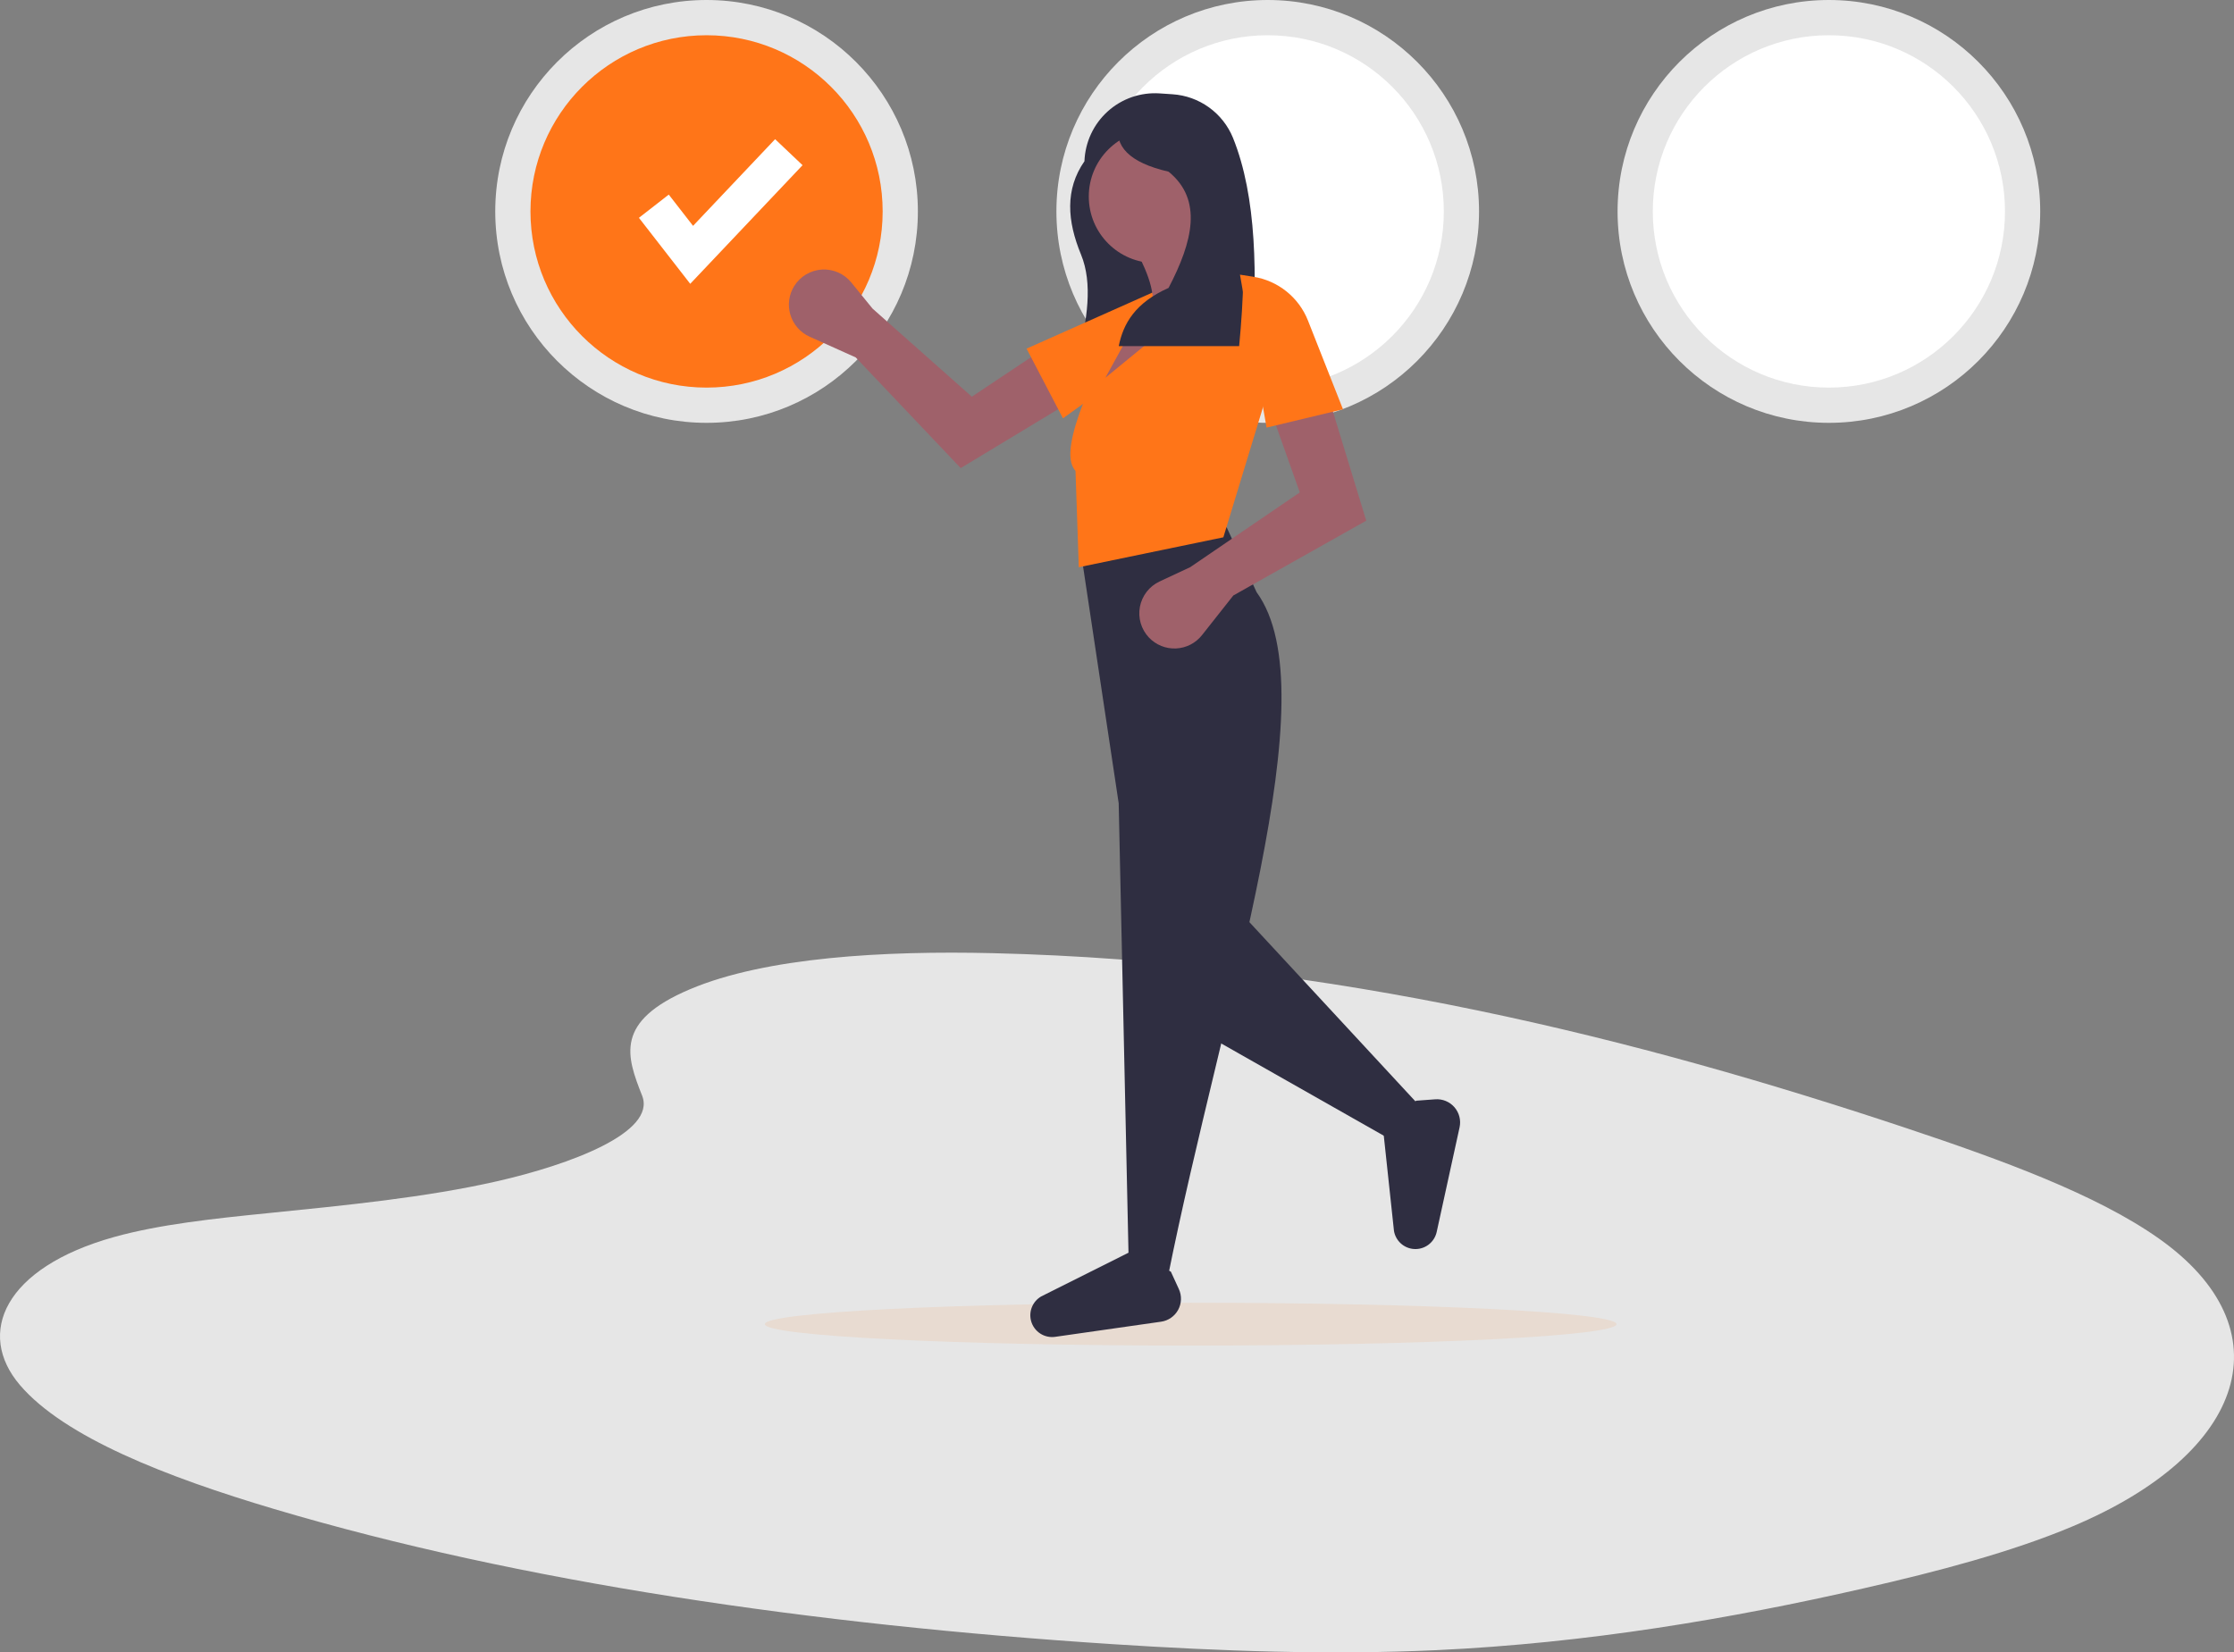<svg width="830" height="614" viewBox="0 0 830 614" fill="none" xmlns="http://www.w3.org/2000/svg">
<rect x="0" y="0" width="830" height="614" fill="#808080" stroke="none"/>
<path d="M256.269 367.627C284.43 355.669 328.636 353.23 368.872 354.188C495.262 357.176 609.349 386.24 708.029 419.12C743.757 431.027 778.928 443.856 802.12 460.248C849.326 493.616 835.322 539.839 769.683 567.328C747.347 576.682 720.275 583.876 692.477 590.2C643.044 601.505 589.739 610.572 533.643 613.185C493.648 615.023 453.153 613.525 413.393 610.955C302.29 603.752 193.244 587.926 101.84 560.726C61.748 548.819 23.964 534.012 7.459 514.737C-9.045 495.462 1.506 471.057 42.444 459.647C59.385 454.935 79.616 452.801 99.436 450.807C128.605 447.863 158.242 444.954 184.564 438.97C211.757 432.786 243.951 420.827 238.571 407.144C232.771 392.459 228.14 379.569 256.269 367.627Z" fill="#E6E6E6"/>
<path d="M442.38 500C529.755 500 600.587 496.438 600.587 492.045C600.587 487.651 529.755 484.089 442.38 484.089C355.004 484.089 284.172 487.651 284.172 492.045C284.172 496.438 355.004 500 442.38 500Z" fill="#E8DBD1"/>
<path d="M262.511 157.124C305.871 157.124 341.021 121.951 341.021 78.562C341.021 35.173 305.871 0 262.511 0C219.15 0 184 35.173 184 78.562C184 121.951 219.15 157.124 262.511 157.124Z" fill="#E6E6E6"/>
<path d="M262.511 144.031C298.644 144.031 327.936 114.719 327.936 78.562C327.936 42.405 298.644 13.094 262.511 13.094C226.377 13.094 197.085 42.405 197.085 78.562C197.085 114.719 226.377 144.031 262.511 144.031Z" fill="#FF7518"/>
<path d="M471 157.124C514.36 157.124 549.511 121.951 549.511 78.562C549.511 35.173 514.36 0 471 0C427.64 0 392.489 35.173 392.489 78.562C392.489 121.951 427.64 157.124 471 157.124Z" fill="#E6E6E6"/>
<path d="M471 144.031C507.133 144.031 536.426 114.719 536.426 78.562C536.426 42.405 507.133 13.094 471 13.094C434.866 13.094 405.574 42.405 405.574 78.562C405.574 114.719 434.866 144.031 471 144.031Z" fill="white"/>
<path d="M679.489 157.124C722.85 157.124 758 121.951 758 78.562C758 35.173 722.85 0 679.489 0C636.129 0 600.979 35.173 600.979 78.562C600.979 121.951 636.129 157.124 679.489 157.124Z" fill="#E6E6E6"/>
<path d="M679.489 144.031C715.623 144.031 744.915 114.719 744.915 78.562C744.915 42.405 715.623 13.094 679.489 13.094C643.356 13.094 614.064 42.405 614.064 78.562C614.064 114.719 643.356 144.031 679.489 144.031Z" fill="white"/>
<path d="M256.442 105.461L237.382 80.939L248.466 72.311L257.491 83.923L287.979 51.719L298.173 61.383L256.442 105.461Z" fill="white"/>
<path d="M401.63 94.582C396.474 82.121 395.637 70.36 402.905 59.913C403.035 56.403 403.867 52.955 405.353 49.772C406.839 46.59 408.949 43.739 411.557 41.388C414.165 39.037 417.219 37.234 420.536 36.086C423.854 34.938 427.368 34.469 430.87 34.706L435.609 35.026C440.502 35.344 445.206 37.034 449.183 39.902C453.161 42.77 456.251 46.701 458.101 51.244C466.938 73.175 467.216 102.323 465.01 133.565H400.196C404.046 118.954 406.022 105.241 401.63 94.582Z" fill="#2F2E41"/>
<path d="M317.929 132.814L300.801 125.115C299.095 124.348 297.573 123.223 296.339 121.816C295.105 120.408 294.188 118.752 293.649 116.959C293.111 115.166 292.964 113.279 293.219 111.424C293.473 109.569 294.123 107.791 295.125 106.21C296.232 104.461 297.74 103.001 299.522 101.949C301.304 100.898 303.311 100.286 305.376 100.163C307.442 100.04 309.506 100.411 311.401 101.243C313.295 102.076 314.964 103.348 316.271 104.953L324.183 114.675L361.074 147.415L385.596 131.04L396.71 149.895L356.932 173.939L317.929 132.814Z" fill="#9F616A"/>
<path d="M394.924 155.441L381.402 129.549L434.057 106.08L434.512 111.033C434.932 115.59 434.154 120.178 432.255 124.342C430.357 128.506 427.404 132.101 423.689 134.77L394.924 155.441Z" fill="#FF7518"/>
<path d="M463.159 104.534L409.455 149.007L406.369 144.683L421.184 118.123L427.974 115.034C429.601 108.137 425.447 98.888 419.949 89.091L445.875 85.385C447.126 93.799 452.825 100.21 463.159 104.534Z" fill="#9F616A"/>
<path d="M527.973 411.523L519.023 424.803L447.727 384.345L457.603 335.548L527.973 411.523Z" fill="#2F2E41"/>
<path d="M433.838 474.836L419.332 468.35L415.628 298.487L401.739 206.143L455.751 195.951L466.862 220.041C494.167 257.515 454.363 372.337 433.838 474.836Z" fill="#2F2E41"/>
<path d="M435.007 472.528L437.984 479.01C438.543 480.228 438.81 481.56 438.765 482.9C438.719 484.24 438.361 485.55 437.72 486.727C437.079 487.904 436.172 488.915 435.071 489.679C433.971 490.444 432.707 490.941 431.381 491.13L392.03 496.755C390.095 497.032 388.125 496.598 386.486 495.534C384.846 494.47 383.647 492.848 383.11 490.967C382.615 489.236 382.712 487.39 383.385 485.72C384.057 484.05 385.267 482.652 386.823 481.747L419.882 465.189L435.007 472.528Z" fill="#2F2E41"/>
<path d="M526.131 409.014L533.241 408.491C534.577 408.393 535.917 408.609 537.155 409.12C538.394 409.632 539.495 410.426 540.373 411.439C541.25 412.451 541.88 413.655 542.21 414.954C542.541 416.253 542.564 417.612 542.277 418.921L533.776 457.778C533.358 459.688 532.263 461.383 530.693 462.548C529.123 463.713 527.185 464.269 525.237 464.115V464.115C523.443 463.972 521.748 463.236 520.42 462.021C519.092 460.806 518.206 459.183 517.904 457.408L513.969 420.625L526.131 409.014Z" fill="#2F2E41"/>
<path d="M429.208 97.739C442.845 97.739 453.9 86.677 453.9 73.032C453.9 59.386 442.845 48.324 429.208 48.324C415.572 48.324 404.517 59.386 404.517 73.032C404.517 86.677 415.572 97.739 429.208 97.739Z" fill="#9F616A"/>
<path d="M454.517 199.657L400.813 210.775L399.579 174.95C391.802 166.711 409.939 133.717 416.245 118.123L424.27 115.652L410.69 140.359L458.22 101.445L467.48 103.916L469.949 149.007L454.517 199.657Z" fill="#FF7518"/>
<path d="M458.22 221.276L446.574 236.014C445.414 237.483 443.952 238.685 442.287 239.538C440.621 240.392 438.792 240.877 436.923 240.961C435.054 241.046 433.189 240.727 431.454 240.027C429.719 239.326 428.154 238.261 426.867 236.903V236.903C425.443 235.401 424.396 233.582 423.813 231.595C423.23 229.609 423.127 227.512 423.512 225.478C423.898 223.444 424.761 221.531 426.031 219.897C427.301 218.262 428.941 216.953 430.816 216.078L442.171 210.775L482.912 182.98L473.035 155.184L494.023 149.007L507.603 193.48L458.22 221.276Z" fill="#9F616A"/>
<path d="M460.38 128.623H415.646C417.327 120.162 421.833 112.486 434.157 106.982C443.143 89.797 446.982 74.209 434.157 63.793C419.507 60.416 413.834 54.284 415.646 45.853L441.869 41.53C463.435 60.749 463.682 93.555 460.38 128.623Z" fill="#2F2E41"/>
<path d="M498.961 152.095L470.566 158.89L460.69 102.063L465.6 102.831C470.119 103.537 474.375 105.413 477.946 108.273C481.517 111.132 484.279 114.876 485.958 119.133L498.961 152.095Z" fill="#FF7518"/>
</svg>
